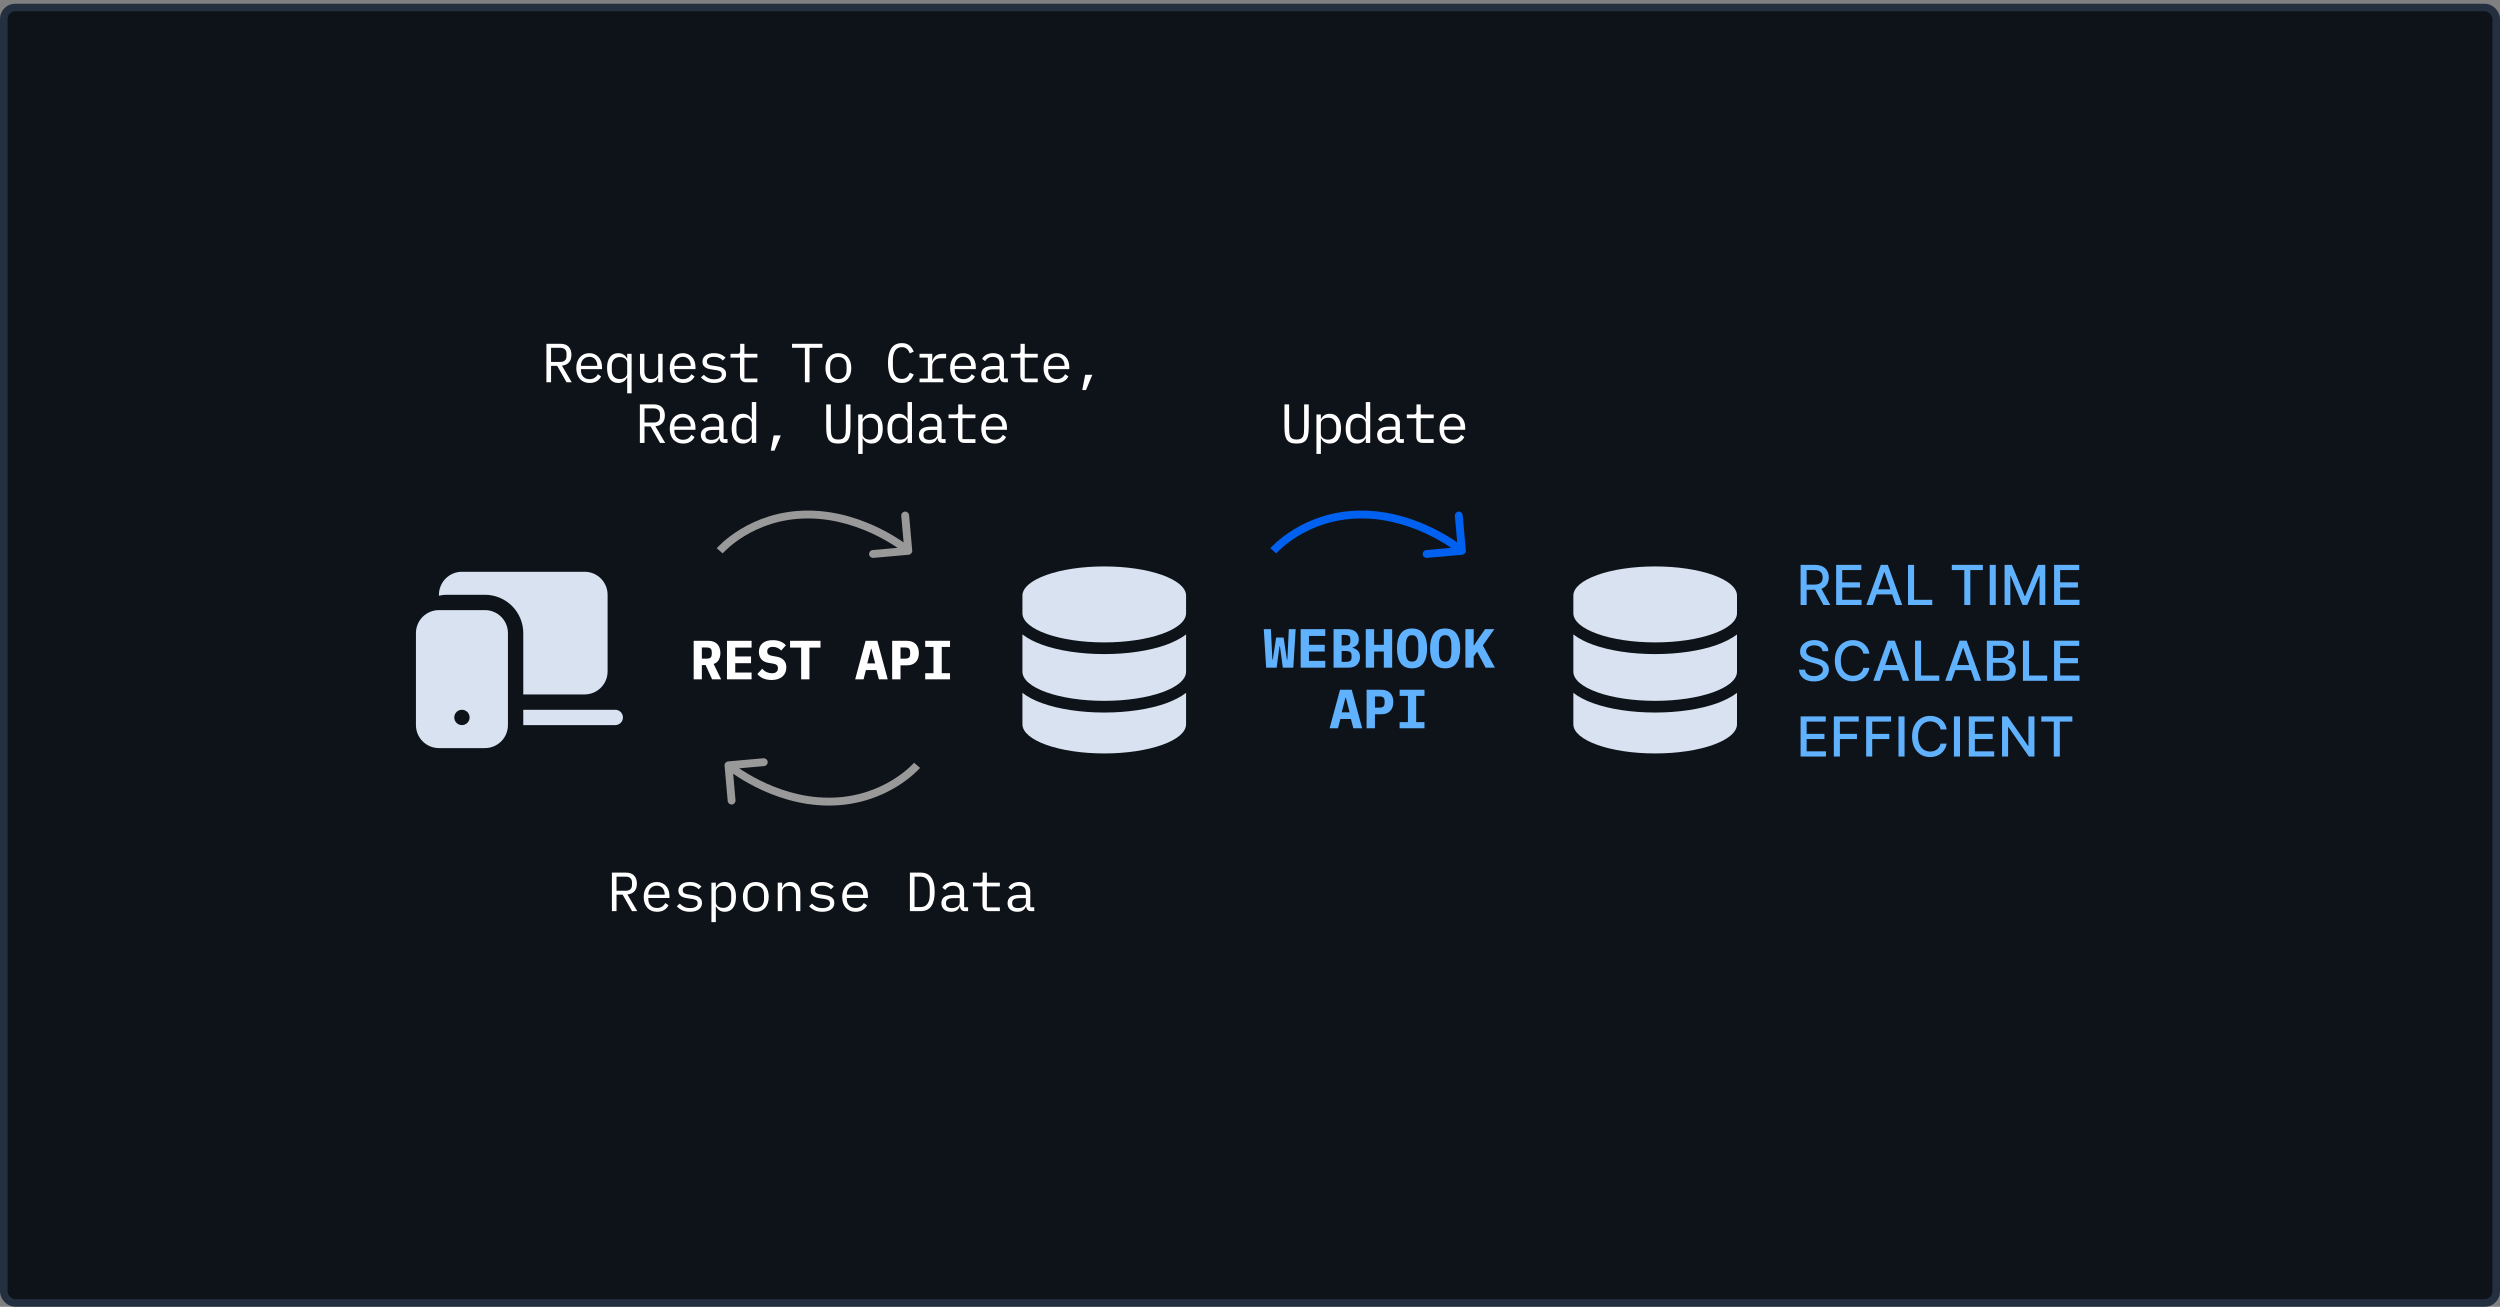 <svg width="660" height="345" viewBox="0 0 660 345" fill="none" xmlns="http://www.w3.org/2000/svg">
<rect x="0" y="0" width="660" height="345" fill="#808080" stroke="none"/>
<rect x="1" y="1.981" width="658" height="342" rx="3" fill="#0E1319"/>
<path d="M115.879 157.019C115.879 155.409 116.519 153.864 117.657 152.726C118.796 151.587 120.34 150.947 121.951 150.947H154.335C155.945 150.947 157.489 151.587 158.628 152.726C159.767 153.864 160.407 155.409 160.407 157.019V177.259C160.407 178.869 159.767 180.414 158.628 181.553C157.489 182.691 155.945 183.331 154.335 183.331H138.143V167.139C138.143 164.455 137.076 161.881 135.179 159.983C133.281 158.085 130.707 157.019 128.023 157.019H117.903C117.205 157.019 116.527 157.108 115.879 157.274V157.019ZM162.431 191.427H138.143V187.379H162.431C162.967 187.379 163.482 187.592 163.862 187.972C164.241 188.351 164.455 188.866 164.455 189.403C164.455 189.94 164.241 190.455 163.862 190.834C163.482 191.214 162.967 191.427 162.431 191.427ZM115.879 161.067C114.268 161.067 112.724 161.707 111.585 162.846C110.447 163.984 109.807 165.529 109.807 167.139V191.427C109.807 193.037 110.447 194.582 111.585 195.721C112.724 196.859 114.268 197.499 115.879 197.499H128.023C129.633 197.499 131.178 196.859 132.316 195.721C133.455 194.582 134.095 193.037 134.095 191.427V167.139C134.095 165.529 133.455 163.984 132.316 162.846C131.178 161.707 129.633 161.067 128.023 161.067H115.879ZM121.951 191.427C121.414 191.427 120.899 191.214 120.52 190.834C120.14 190.455 119.927 189.94 119.927 189.403C119.927 188.866 120.14 188.351 120.52 187.972C120.899 187.592 121.414 187.379 121.951 187.379C122.488 187.379 123.002 187.592 123.382 187.972C123.762 188.351 123.975 188.866 123.975 189.403C123.975 189.94 123.762 190.455 123.382 190.834C123.002 191.214 122.488 191.427 121.951 191.427Z" fill="#D8E2F0"/>
<path d="M313.123 157.251V161.88C313.123 166.142 303.45 169.595 291.521 169.595C279.592 169.595 269.92 166.142 269.92 161.88V157.251C269.92 152.99 279.592 149.536 291.521 149.536C303.45 149.536 313.123 152.99 313.123 157.251ZM307.838 170.241C309.757 169.527 311.686 168.611 313.123 167.483V177.31C313.123 181.572 303.45 185.024 291.521 185.024C279.592 185.024 269.92 181.572 269.92 177.31V167.483C271.359 168.611 273.2 169.527 275.209 170.241C279.53 171.784 285.301 172.681 291.521 172.681C297.741 172.681 303.508 171.784 307.838 170.241ZM275.209 185.67C279.53 187.213 285.301 188.11 291.521 188.11C297.741 188.11 303.508 187.213 307.838 185.67C309.757 184.957 311.686 184.041 313.123 182.912V191.196C313.123 195.459 303.45 198.911 291.521 198.911C279.592 198.911 269.92 195.459 269.92 191.196V182.912C271.359 184.041 273.2 184.957 275.209 185.67Z" fill="#D8E2F0"/>
<path d="M218.826 211.632L218.826 212.671L218.826 211.632ZM191.281 202.135C191.23 201.563 191.652 201.059 192.224 201.008L201.54 200.18C202.112 200.129 202.617 200.551 202.668 201.123C202.718 201.695 202.296 202.199 201.724 202.25L193.443 202.986L194.179 211.267C194.23 211.839 193.808 212.344 193.236 212.394C192.664 212.445 192.16 212.023 192.109 211.451L191.281 202.135ZM242.11 202.043C242.898 202.72 242.898 202.72 242.897 202.721C242.897 202.721 242.897 202.721 242.897 202.722C242.896 202.722 242.895 202.723 242.894 202.724C242.892 202.727 242.89 202.729 242.887 202.732C242.882 202.739 242.874 202.748 242.864 202.759C242.845 202.781 242.817 202.811 242.782 202.85C242.711 202.928 242.607 203.04 242.472 203.179C242.202 203.457 241.804 203.849 241.28 204.317C240.234 205.251 238.684 206.489 236.652 207.725C232.587 210.199 226.581 212.671 218.826 212.671L218.826 210.593C226.122 210.593 231.759 208.27 235.572 205.95C237.479 204.789 238.928 203.63 239.896 202.766C240.38 202.334 240.742 201.977 240.981 201.731C241.1 201.608 241.188 201.513 241.245 201.451C241.274 201.42 241.294 201.397 241.307 201.382C241.313 201.375 241.318 201.37 241.32 201.367C241.321 201.366 241.322 201.365 241.322 201.365C241.322 201.365 241.322 201.365 241.322 201.365C241.322 201.365 241.322 201.365 241.322 201.365C241.321 201.366 241.321 201.366 242.11 202.043ZM218.826 212.671C211.085 212.671 204.294 210.207 199.459 207.765C197.037 206.542 195.094 205.318 193.754 204.398C193.083 203.938 192.562 203.552 192.206 203.28C192.029 203.144 191.892 203.036 191.798 202.961C191.752 202.924 191.716 202.895 191.691 202.874C191.678 202.864 191.669 202.856 191.662 202.85C191.658 202.847 191.655 202.845 191.653 202.843C191.652 202.843 191.651 202.842 191.651 202.841C191.65 202.841 191.65 202.841 191.65 202.841C191.65 202.84 191.649 202.84 192.316 202.043C192.983 201.246 192.983 201.246 192.983 201.246C192.983 201.246 192.983 201.246 192.983 201.246C192.983 201.246 192.983 201.246 192.983 201.246C192.984 201.247 192.985 201.248 192.987 201.25C192.992 201.253 192.998 201.259 193.008 201.267C193.027 201.282 193.058 201.307 193.099 201.34C193.18 201.405 193.304 201.503 193.469 201.63C193.799 201.882 194.291 202.246 194.93 202.684C196.208 203.562 198.071 204.736 200.396 205.91C205.053 208.262 211.517 210.593 218.826 210.593L218.826 212.671Z" fill="#999999"/>
<path d="M213.285 135.829L213.285 134.79L213.285 135.829ZM240.83 145.326C240.881 145.898 240.459 146.402 239.887 146.453L230.571 147.281C229.999 147.332 229.495 146.91 229.444 146.338C229.393 145.766 229.815 145.262 230.387 145.211L238.668 144.475L237.932 136.194C237.881 135.622 238.304 135.117 238.875 135.066C239.447 135.016 239.952 135.438 240.002 136.01L240.83 145.326ZM190.002 145.418C189.213 144.741 189.214 144.741 189.214 144.74C189.214 144.74 189.214 144.74 189.215 144.739C189.215 144.738 189.216 144.738 189.217 144.737C189.219 144.734 189.221 144.732 189.224 144.728C189.23 144.722 189.237 144.713 189.247 144.702C189.266 144.68 189.294 144.65 189.33 144.611C189.401 144.532 189.504 144.421 189.639 144.282C189.909 144.004 190.308 143.612 190.831 143.144C191.877 142.21 193.427 140.972 195.459 139.736C199.525 137.261 205.53 134.789 213.285 134.79L213.285 136.868C205.989 136.868 200.353 139.19 196.539 141.511C194.632 142.672 193.183 143.831 192.215 144.695C191.732 145.127 191.369 145.484 191.131 145.73C191.011 145.853 190.923 145.948 190.866 146.01C190.838 146.041 190.817 146.064 190.804 146.079C190.798 146.086 190.794 146.091 190.791 146.094C190.79 146.095 190.79 146.096 190.789 146.096C190.789 146.096 190.789 146.096 190.789 146.096C190.789 146.096 190.79 146.096 190.79 146.095C190.79 146.095 190.79 146.095 190.002 145.418ZM213.285 134.79C221.026 134.79 227.818 137.254 232.653 139.696C235.074 140.919 237.017 142.143 238.358 143.063C239.028 143.523 239.549 143.908 239.905 144.181C240.083 144.317 240.219 144.424 240.313 144.499C240.36 144.537 240.396 144.566 240.421 144.587C240.433 144.597 240.443 144.605 240.45 144.611C240.453 144.613 240.456 144.616 240.458 144.618C240.459 144.618 240.46 144.619 240.461 144.62C240.461 144.62 240.461 144.62 240.461 144.62C240.462 144.621 240.462 144.621 239.795 145.418C239.128 146.215 239.128 146.215 239.129 146.215C239.129 146.215 239.129 146.215 239.129 146.215C239.129 146.215 239.129 146.215 239.128 146.215C239.127 146.214 239.126 146.213 239.124 146.211C239.12 146.208 239.113 146.202 239.103 146.194C239.084 146.178 239.054 146.154 239.013 146.121C238.931 146.056 238.807 145.957 238.642 145.831C238.312 145.579 237.82 145.215 237.181 144.777C235.903 143.899 234.04 142.725 231.716 141.551C227.059 139.199 220.595 136.868 213.285 136.868L213.285 134.79Z" fill="#999999"/>
<path d="M145.478 100.926H144.254V90.759H147.954C148.896 90.759 149.615 91.016 150.11 91.531C150.605 92.046 150.853 92.764 150.853 93.687C150.853 94.512 150.639 95.172 150.212 95.668C149.784 96.163 149.163 96.449 148.347 96.527L150.94 100.926H149.571L147.095 96.585H145.478V100.926ZM147.925 95.551C148.44 95.551 148.838 95.425 149.119 95.172C149.411 94.91 149.556 94.541 149.556 94.065V93.308C149.556 92.832 149.411 92.468 149.119 92.216C148.838 91.954 148.44 91.822 147.925 91.822H145.478V95.551H147.925ZM155.668 101.101C155.124 101.101 154.634 101.008 154.197 100.824C153.77 100.639 153.401 100.377 153.09 100.037C152.789 99.688 152.556 99.275 152.391 98.799C152.226 98.314 152.143 97.775 152.143 97.183C152.143 96.58 152.226 96.037 152.391 95.551C152.566 95.066 152.804 94.653 153.105 94.313C153.406 93.963 153.765 93.697 154.182 93.512C154.61 93.328 155.081 93.235 155.595 93.235C156.1 93.235 156.557 93.328 156.964 93.512C157.382 93.697 157.736 93.954 158.028 94.284C158.319 94.604 158.542 94.988 158.698 95.435C158.853 95.881 158.931 96.372 158.931 96.906V97.459H153.367V97.809C153.367 98.139 153.42 98.445 153.527 98.726C153.634 99.008 153.784 99.251 153.978 99.455C154.182 99.659 154.425 99.819 154.707 99.935C154.998 100.042 155.319 100.096 155.668 100.096C156.173 100.096 156.61 99.979 156.979 99.746C157.348 99.513 157.63 99.192 157.824 98.785L158.683 99.367C158.46 99.872 158.086 100.29 157.562 100.62C157.047 100.94 156.416 101.101 155.668 101.101ZM155.595 94.197C155.275 94.197 154.979 94.255 154.707 94.371C154.435 94.488 154.197 94.648 153.993 94.852C153.799 95.056 153.643 95.299 153.527 95.58C153.42 95.852 153.367 96.153 153.367 96.483V96.585H157.678V96.425C157.678 96.095 157.625 95.794 157.518 95.522C157.421 95.25 157.28 95.017 157.096 94.823C156.921 94.619 156.702 94.464 156.44 94.357C156.188 94.25 155.906 94.197 155.595 94.197ZM165.581 99.702H165.523C165.038 100.634 164.266 101.101 163.207 101.101C162.285 101.101 161.561 100.756 161.037 100.066C160.522 99.377 160.265 98.411 160.265 97.168C160.265 95.925 160.522 94.959 161.037 94.269C161.561 93.58 162.285 93.235 163.207 93.235C164.266 93.235 165.038 93.701 165.523 94.633H165.581V93.41H166.747V103.839H165.581V99.702ZM163.659 100.066C163.921 100.066 164.169 100.032 164.402 99.965C164.635 99.897 164.839 99.799 165.013 99.673C165.188 99.537 165.324 99.377 165.421 99.192C165.528 98.998 165.581 98.775 165.581 98.522V95.813C165.581 95.561 165.528 95.342 165.421 95.158C165.324 94.964 165.188 94.803 165.013 94.677C164.839 94.541 164.635 94.439 164.402 94.371C164.169 94.303 163.921 94.269 163.659 94.269C162.979 94.269 162.45 94.478 162.071 94.896C161.702 95.303 161.518 95.847 161.518 96.527V97.809C161.518 98.489 161.702 99.037 162.071 99.455C162.45 99.862 162.979 100.066 163.659 100.066ZM173.762 99.702H173.703C173.626 99.887 173.529 100.066 173.412 100.241C173.295 100.406 173.15 100.552 172.975 100.678C172.81 100.804 172.611 100.906 172.378 100.984C172.145 101.062 171.873 101.101 171.562 101.101C170.776 101.101 170.144 100.853 169.669 100.358C169.193 99.853 168.955 99.144 168.955 98.231V93.41H170.12V98.027C170.12 98.717 170.271 99.231 170.572 99.571C170.873 99.901 171.315 100.066 171.897 100.066C172.13 100.066 172.358 100.037 172.582 99.979C172.805 99.921 173.004 99.833 173.179 99.717C173.354 99.6 173.495 99.455 173.601 99.28C173.708 99.095 173.762 98.877 173.762 98.624V93.41H174.927V100.926H173.762V99.702ZM180.339 101.101C179.796 101.101 179.305 101.008 178.868 100.824C178.441 100.639 178.072 100.377 177.761 100.037C177.46 99.688 177.227 99.275 177.062 98.799C176.897 98.314 176.815 97.775 176.815 97.183C176.815 96.58 176.897 96.037 177.062 95.551C177.237 95.066 177.475 94.653 177.776 94.313C178.077 93.963 178.436 93.697 178.854 93.512C179.281 93.328 179.752 93.235 180.267 93.235C180.772 93.235 181.228 93.328 181.636 93.512C182.053 93.697 182.408 93.954 182.699 94.284C182.99 94.604 183.214 94.988 183.369 95.435C183.524 95.881 183.602 96.372 183.602 96.906V97.459H178.038V97.809C178.038 98.139 178.092 98.445 178.198 98.726C178.305 99.008 178.456 99.251 178.65 99.455C178.854 99.659 179.097 99.819 179.378 99.935C179.669 100.042 179.99 100.096 180.339 100.096C180.844 100.096 181.281 99.979 181.65 99.746C182.019 99.513 182.301 99.192 182.495 98.785L183.355 99.367C183.131 99.872 182.757 100.29 182.233 100.62C181.718 100.94 181.087 101.101 180.339 101.101ZM180.267 94.197C179.946 94.197 179.65 94.255 179.378 94.371C179.106 94.488 178.868 94.648 178.664 94.852C178.47 95.056 178.315 95.299 178.198 95.58C178.092 95.852 178.038 96.153 178.038 96.483V96.585H182.35V96.425C182.35 96.095 182.296 95.794 182.189 95.522C182.092 95.25 181.951 95.017 181.767 94.823C181.592 94.619 181.374 94.464 181.111 94.357C180.859 94.25 180.577 94.197 180.267 94.197ZM188.52 101.101C187.733 101.101 187.053 100.969 186.48 100.707C185.917 100.435 185.437 100.076 185.038 99.629L185.825 98.945C186.184 99.324 186.578 99.615 187.005 99.819C187.432 100.023 187.947 100.125 188.549 100.125C189.131 100.125 189.607 100.023 189.976 99.819C190.355 99.605 190.544 99.275 190.544 98.828C190.544 98.634 190.505 98.474 190.428 98.348C190.36 98.212 190.263 98.105 190.136 98.027C190.01 97.95 189.869 97.891 189.714 97.853C189.559 97.804 189.394 97.765 189.219 97.736L188.039 97.561C187.777 97.522 187.49 97.469 187.18 97.401C186.879 97.333 186.602 97.226 186.349 97.081C186.097 96.925 185.883 96.721 185.708 96.469C185.543 96.216 185.461 95.886 185.461 95.478C185.461 95.1 185.534 94.774 185.679 94.502C185.835 94.221 186.048 93.988 186.32 93.803C186.592 93.609 186.913 93.468 187.282 93.381C187.651 93.284 188.053 93.235 188.49 93.235C189.17 93.235 189.758 93.342 190.253 93.556C190.758 93.769 191.19 94.065 191.549 94.444L190.792 95.158C190.704 95.051 190.593 94.944 190.457 94.837C190.331 94.721 190.17 94.619 189.976 94.531C189.792 94.434 189.573 94.357 189.321 94.299C189.068 94.24 188.777 94.211 188.447 94.211C187.854 94.211 187.398 94.313 187.078 94.517C186.767 94.721 186.612 95.017 186.612 95.406C186.612 95.6 186.645 95.765 186.713 95.901C186.791 96.027 186.893 96.129 187.019 96.207C187.146 96.284 187.286 96.347 187.442 96.396C187.607 96.435 187.772 96.469 187.937 96.498L189.117 96.673C189.389 96.712 189.675 96.765 189.976 96.833C190.277 96.901 190.554 97.013 190.806 97.168C191.059 97.314 191.268 97.513 191.433 97.765C191.607 98.017 191.695 98.348 191.695 98.755C191.695 99.503 191.404 100.081 190.821 100.489C190.248 100.897 189.481 101.101 188.52 101.101ZM197.02 100.926C196.447 100.926 196.025 100.766 195.753 100.445C195.491 100.125 195.36 99.712 195.36 99.207V94.4H192.854V93.41H194.719C194.971 93.41 195.146 93.361 195.243 93.264C195.35 93.157 195.403 92.978 195.403 92.725V90.759H196.525V93.41H199.948V94.4H196.525V99.935H199.948V100.926H197.02ZM213.715 91.822V100.926H212.492V91.822H209.098V90.759H217.109V91.822H213.715ZM221.327 101.101C220.803 101.101 220.327 101.008 219.9 100.824C219.482 100.639 219.123 100.377 218.822 100.037C218.531 99.688 218.307 99.275 218.152 98.799C217.997 98.314 217.919 97.77 217.919 97.168C217.919 96.576 217.997 96.037 218.152 95.551C218.307 95.066 218.531 94.653 218.822 94.313C219.123 93.963 219.482 93.697 219.9 93.512C220.327 93.328 220.803 93.235 221.327 93.235C221.852 93.235 222.323 93.328 222.74 93.512C223.167 93.697 223.527 93.963 223.818 94.313C224.119 94.653 224.347 95.066 224.503 95.551C224.658 96.037 224.736 96.576 224.736 97.168C224.736 97.77 224.658 98.314 224.503 98.799C224.347 99.275 224.119 99.688 223.818 100.037C223.527 100.377 223.167 100.639 222.74 100.824C222.323 101.008 221.852 101.101 221.327 101.101ZM221.327 100.096C221.978 100.096 222.502 99.901 222.9 99.513C223.299 99.124 223.498 98.522 223.498 97.707V96.629C223.498 95.813 223.299 95.211 222.9 94.823C222.502 94.434 221.978 94.24 221.327 94.24C220.677 94.24 220.152 94.434 219.754 94.823C219.356 95.211 219.157 95.813 219.157 96.629V97.707C219.157 98.522 219.356 99.124 219.754 99.513C220.152 99.901 220.677 100.096 221.327 100.096ZM238.11 101.101C236.867 101.101 235.94 100.649 235.328 99.746C234.726 98.843 234.425 97.542 234.425 95.842C234.425 94.143 234.726 92.842 235.328 91.939C235.94 91.036 236.867 90.584 238.11 90.584C238.576 90.584 238.979 90.647 239.319 90.774C239.659 90.9 239.95 91.07 240.193 91.283C240.436 91.497 240.64 91.74 240.805 92.012C240.97 92.274 241.115 92.541 241.242 92.813L240.193 93.293C240.105 93.07 240.003 92.861 239.887 92.667C239.77 92.463 239.63 92.288 239.465 92.143C239.309 91.987 239.12 91.866 238.897 91.779C238.683 91.691 238.421 91.648 238.11 91.648C237.304 91.648 236.702 91.954 236.304 92.565C235.915 93.177 235.721 93.993 235.721 95.012V96.673C235.721 97.692 235.915 98.508 236.304 99.12C236.702 99.731 237.304 100.037 238.11 100.037C238.421 100.037 238.683 99.994 238.897 99.906C239.12 99.819 239.309 99.702 239.465 99.557C239.63 99.401 239.77 99.227 239.887 99.032C240.003 98.828 240.105 98.615 240.193 98.391L241.242 98.872C241.115 99.154 240.97 99.425 240.805 99.688C240.64 99.95 240.436 100.188 240.193 100.401C239.95 100.615 239.659 100.785 239.319 100.911C238.979 101.037 238.576 101.101 238.11 101.101ZM242.751 99.935H244.95V94.4H242.751V93.41H246.115V95.303H246.188C246.343 94.711 246.635 94.25 247.062 93.92C247.499 93.58 248.053 93.41 248.723 93.41H249.771V94.575H248.358C247.688 94.575 247.145 94.769 246.727 95.158C246.319 95.546 246.115 96.056 246.115 96.687V99.935H249.028V100.926H242.751V99.935ZM254.354 101.101C253.81 101.101 253.32 101.008 252.883 100.824C252.455 100.639 252.086 100.377 251.776 100.037C251.475 99.688 251.242 99.275 251.076 98.799C250.911 98.314 250.829 97.775 250.829 97.183C250.829 96.58 250.911 96.037 251.076 95.551C251.251 95.066 251.489 94.653 251.79 94.313C252.091 93.963 252.45 93.697 252.868 93.512C253.295 93.328 253.766 93.235 254.281 93.235C254.786 93.235 255.242 93.328 255.65 93.512C256.068 93.697 256.422 93.954 256.713 94.284C257.005 94.604 257.228 94.988 257.383 95.435C257.539 95.881 257.616 96.372 257.616 96.906V97.459H252.052V97.809C252.052 98.139 252.106 98.445 252.213 98.726C252.319 99.008 252.47 99.251 252.664 99.455C252.868 99.659 253.111 99.819 253.392 99.935C253.684 100.042 254.004 100.096 254.354 100.096C254.859 100.096 255.296 99.979 255.665 99.746C256.034 99.513 256.315 99.192 256.509 98.785L257.369 99.367C257.145 99.872 256.772 100.29 256.247 100.62C255.733 100.94 255.101 101.101 254.354 101.101ZM254.281 94.197C253.96 94.197 253.664 94.255 253.392 94.371C253.12 94.488 252.883 94.648 252.679 94.852C252.484 95.056 252.329 95.299 252.213 95.58C252.106 95.852 252.052 96.153 252.052 96.483V96.585H256.364V96.425C256.364 96.095 256.31 95.794 256.203 95.522C256.106 95.25 255.966 95.017 255.781 94.823C255.606 94.619 255.388 94.464 255.126 94.357C254.873 94.25 254.592 94.197 254.281 94.197ZM265.287 100.926C264.83 100.926 264.505 100.809 264.311 100.576C264.117 100.343 263.995 100.052 263.947 99.702H263.874C263.709 100.139 263.442 100.484 263.073 100.736C262.713 100.979 262.228 101.101 261.616 101.101C260.83 101.101 260.203 100.897 259.737 100.489C259.271 100.081 259.038 99.523 259.038 98.814C259.038 98.115 259.291 97.576 259.795 97.197C260.31 96.818 261.135 96.629 262.272 96.629H263.874V95.886C263.874 95.333 263.718 94.92 263.408 94.648C263.097 94.367 262.655 94.226 262.082 94.226C261.577 94.226 261.165 94.328 260.844 94.531C260.524 94.726 260.266 94.993 260.072 95.333L259.286 94.75C259.383 94.556 259.514 94.367 259.679 94.182C259.844 93.998 260.048 93.837 260.291 93.701C260.533 93.556 260.81 93.444 261.121 93.366C261.432 93.279 261.776 93.235 262.155 93.235C263.039 93.235 263.738 93.459 264.253 93.905C264.777 94.352 265.039 94.973 265.039 95.77V99.906H266.088V100.926H265.287ZM261.82 100.125C262.121 100.125 262.393 100.091 262.636 100.023C262.888 99.945 263.107 99.848 263.291 99.731C263.476 99.605 263.616 99.46 263.714 99.294C263.82 99.12 263.874 98.935 263.874 98.741V97.503H262.272C261.572 97.503 261.063 97.6 260.742 97.794C260.422 97.988 260.262 98.27 260.262 98.639V98.945C260.262 99.333 260.398 99.629 260.669 99.833C260.951 100.028 261.335 100.125 261.82 100.125ZM271.034 100.926C270.461 100.926 270.039 100.766 269.767 100.445C269.505 100.125 269.374 99.712 269.374 99.207V94.4H266.869V93.41H268.733C268.985 93.41 269.16 93.361 269.257 93.264C269.364 93.157 269.418 92.978 269.418 92.725V90.759H270.539V93.41H273.962V94.4H270.539V99.935H273.962V100.926H271.034ZM279.025 101.101C278.481 101.101 277.991 101.008 277.554 100.824C277.127 100.639 276.758 100.377 276.447 100.037C276.146 99.688 275.913 99.275 275.748 98.799C275.583 98.314 275.5 97.775 275.5 97.183C275.5 96.58 275.583 96.037 275.748 95.551C275.923 95.066 276.161 94.653 276.462 94.313C276.763 93.963 277.122 93.697 277.539 93.512C277.967 93.328 278.438 93.235 278.952 93.235C279.457 93.235 279.914 93.328 280.321 93.512C280.739 93.697 281.093 93.954 281.385 94.284C281.676 94.604 281.899 94.988 282.055 95.435C282.21 95.881 282.288 96.372 282.288 96.906V97.459H276.724V97.809C276.724 98.139 276.777 98.445 276.884 98.726C276.991 99.008 277.141 99.251 277.335 99.455C277.539 99.659 277.782 99.819 278.064 99.935C278.355 100.042 278.675 100.096 279.025 100.096C279.53 100.096 279.967 99.979 280.336 99.746C280.705 99.513 280.987 99.192 281.181 98.785L282.04 99.367C281.817 99.872 281.443 100.29 280.919 100.62C280.404 100.94 279.773 101.101 279.025 101.101ZM278.952 94.197C278.632 94.197 278.336 94.255 278.064 94.371C277.792 94.488 277.554 94.648 277.35 94.852C277.156 95.056 277 95.299 276.884 95.58C276.777 95.852 276.724 96.153 276.724 96.483V96.585H281.035V96.425C281.035 96.095 280.982 95.794 280.875 95.522C280.778 95.25 280.637 95.017 280.452 94.823C280.278 94.619 280.059 94.464 279.797 94.357C279.545 94.25 279.263 94.197 278.952 94.197ZM286.491 98.945H288.37L286.695 102.98H285.719L286.491 98.945ZM170.149 116.926H168.926V106.759H172.625C173.567 106.759 174.286 107.016 174.781 107.531C175.276 108.046 175.524 108.764 175.524 109.687C175.524 110.512 175.31 111.172 174.883 111.668C174.456 112.163 173.834 112.449 173.019 112.527L175.611 116.926H174.242L171.766 112.585H170.149V116.926ZM172.596 111.551C173.111 111.551 173.509 111.425 173.791 111.172C174.082 110.91 174.228 110.541 174.228 110.065V109.308C174.228 108.832 174.082 108.468 173.791 108.216C173.509 107.953 173.111 107.822 172.596 107.822H170.149V111.551H172.596ZM180.339 117.101C179.796 117.101 179.305 117.008 178.868 116.824C178.441 116.639 178.072 116.377 177.761 116.037C177.46 115.688 177.227 115.275 177.062 114.799C176.897 114.314 176.815 113.775 176.815 113.182C176.815 112.58 176.897 112.037 177.062 111.551C177.237 111.066 177.475 110.653 177.776 110.313C178.077 109.963 178.436 109.696 178.854 109.512C179.281 109.327 179.752 109.235 180.267 109.235C180.772 109.235 181.228 109.327 181.636 109.512C182.053 109.696 182.408 109.954 182.699 110.284C182.99 110.604 183.214 110.988 183.369 111.435C183.524 111.881 183.602 112.372 183.602 112.906V113.459H178.038V113.809C178.038 114.139 178.092 114.445 178.198 114.726C178.305 115.008 178.456 115.251 178.65 115.455C178.854 115.659 179.097 115.819 179.378 115.935C179.669 116.042 179.99 116.096 180.339 116.096C180.844 116.096 181.281 115.979 181.65 115.746C182.019 115.513 182.301 115.192 182.495 114.785L183.355 115.367C183.131 115.872 182.757 116.29 182.233 116.62C181.718 116.94 181.087 117.101 180.339 117.101ZM180.267 110.197C179.946 110.197 179.65 110.255 179.378 110.371C179.106 110.488 178.868 110.648 178.664 110.852C178.47 111.056 178.315 111.299 178.198 111.58C178.092 111.852 178.038 112.153 178.038 112.483V112.585H182.35V112.425C182.35 112.095 182.296 111.794 182.189 111.522C182.092 111.25 181.951 111.017 181.767 110.823C181.592 110.619 181.374 110.464 181.111 110.357C180.859 110.25 180.577 110.197 180.267 110.197ZM191.272 116.926C190.816 116.926 190.491 116.809 190.297 116.576C190.102 116.343 189.981 116.052 189.932 115.702H189.86C189.695 116.139 189.428 116.484 189.059 116.736C188.699 116.979 188.214 117.101 187.602 117.101C186.815 117.101 186.189 116.897 185.723 116.489C185.257 116.081 185.024 115.523 185.024 114.814C185.024 114.115 185.276 113.576 185.781 113.197C186.296 112.818 187.121 112.629 188.257 112.629H189.86V111.886C189.86 111.333 189.704 110.92 189.394 110.648C189.083 110.366 188.641 110.226 188.068 110.226C187.563 110.226 187.15 110.328 186.83 110.532C186.51 110.726 186.252 110.993 186.058 111.333L185.271 110.75C185.369 110.556 185.5 110.366 185.665 110.182C185.83 109.997 186.034 109.837 186.277 109.701C186.519 109.556 186.796 109.444 187.107 109.366C187.417 109.279 187.762 109.235 188.141 109.235C189.025 109.235 189.724 109.459 190.238 109.905C190.763 110.352 191.025 110.973 191.025 111.77V115.906H192.074V116.926H191.272ZM187.806 116.125C188.107 116.125 188.379 116.091 188.622 116.023C188.874 115.945 189.092 115.848 189.277 115.731C189.461 115.605 189.602 115.46 189.699 115.294C189.806 115.12 189.86 114.935 189.86 114.741V113.503H188.257C187.558 113.503 187.048 113.6 186.728 113.794C186.408 113.988 186.247 114.27 186.247 114.639V114.945C186.247 115.333 186.383 115.629 186.655 115.833C186.937 116.028 187.32 116.125 187.806 116.125ZM198.477 115.702H198.418C197.933 116.634 197.161 117.101 196.103 117.101C195.18 117.101 194.457 116.756 193.932 116.066C193.418 115.377 193.16 114.411 193.16 113.168C193.16 111.925 193.418 110.959 193.932 110.269C194.457 109.58 195.18 109.235 196.103 109.235C197.161 109.235 197.933 109.701 198.418 110.633H198.477V106.147H199.642V116.926H198.477V115.702ZM196.554 116.066C196.816 116.066 197.064 116.032 197.297 115.964C197.53 115.896 197.734 115.799 197.909 115.673C198.083 115.537 198.219 115.377 198.316 115.192C198.423 114.998 198.477 114.775 198.477 114.522V111.813C198.477 111.561 198.423 111.342 198.316 111.158C198.219 110.964 198.083 110.803 197.909 110.677C197.734 110.541 197.53 110.439 197.297 110.371C197.064 110.303 196.816 110.269 196.554 110.269C195.874 110.269 195.345 110.478 194.966 110.896C194.597 111.304 194.413 111.847 194.413 112.527V113.809C194.413 114.488 194.597 115.037 194.966 115.455C195.345 115.863 195.874 116.066 196.554 116.066ZM204.253 114.945H206.132L204.457 118.98H203.482L204.253 114.945ZM219.346 106.759V112.862C219.346 113.357 219.361 113.799 219.39 114.187C219.419 114.576 219.497 114.911 219.623 115.192C219.749 115.464 219.944 115.673 220.206 115.819C220.478 115.964 220.852 116.037 221.327 116.037C221.803 116.037 222.172 115.964 222.434 115.819C222.706 115.673 222.905 115.464 223.032 115.192C223.158 114.911 223.235 114.576 223.265 114.187C223.294 113.799 223.308 113.357 223.308 112.862V106.759H224.532V112.571C224.532 113.328 224.493 113.988 224.415 114.552C224.347 115.115 224.197 115.586 223.964 115.964C223.74 116.343 223.415 116.63 222.988 116.824C222.57 117.008 222.017 117.101 221.327 117.101C220.638 117.101 220.08 117.008 219.652 116.824C219.235 116.63 218.91 116.343 218.676 115.964C218.453 115.586 218.303 115.115 218.225 114.552C218.157 113.988 218.123 113.328 218.123 112.571V106.759H219.346ZM226.565 109.41H227.731V110.633H227.789C228.274 109.701 229.046 109.235 230.105 109.235C231.027 109.235 231.746 109.58 232.26 110.269C232.785 110.959 233.047 111.925 233.047 113.168C233.047 114.411 232.785 115.377 232.26 116.066C231.746 116.756 231.027 117.101 230.105 117.101C229.046 117.101 228.274 116.634 227.789 115.702H227.731V119.839H226.565V109.41ZM229.653 116.066C230.333 116.066 230.857 115.863 231.226 115.455C231.605 115.037 231.794 114.488 231.794 113.809V112.527C231.794 111.847 231.605 111.304 231.226 110.896C230.857 110.478 230.333 110.269 229.653 110.269C229.391 110.269 229.143 110.303 228.91 110.371C228.677 110.439 228.473 110.541 228.299 110.677C228.124 110.803 227.983 110.964 227.876 111.158C227.779 111.342 227.731 111.561 227.731 111.813V114.522C227.731 114.775 227.779 114.998 227.876 115.192C227.983 115.377 228.124 115.537 228.299 115.673C228.473 115.799 228.677 115.896 228.91 115.964C229.143 116.032 229.391 116.066 229.653 116.066ZM239.596 115.702H239.537C239.052 116.634 238.28 117.101 237.222 117.101C236.299 117.101 235.576 116.756 235.051 116.066C234.537 115.377 234.279 114.411 234.279 113.168C234.279 111.925 234.537 110.959 235.051 110.269C235.576 109.58 236.299 109.235 237.222 109.235C238.28 109.235 239.052 109.701 239.537 110.633H239.596V106.147H240.761V116.926H239.596V115.702ZM237.673 116.066C237.935 116.066 238.183 116.032 238.416 115.964C238.649 115.896 238.853 115.799 239.028 115.673C239.202 115.537 239.338 115.377 239.435 115.192C239.542 114.998 239.596 114.775 239.596 114.522V111.813C239.596 111.561 239.542 111.342 239.435 111.158C239.338 110.964 239.202 110.803 239.028 110.677C238.853 110.541 238.649 110.439 238.416 110.371C238.183 110.303 237.935 110.269 237.673 110.269C236.993 110.269 236.464 110.478 236.085 110.896C235.716 111.304 235.532 111.847 235.532 112.527V113.809C235.532 114.488 235.716 115.037 236.085 115.455C236.464 115.863 236.993 116.066 237.673 116.066ZM248.839 116.926C248.383 116.926 248.057 116.809 247.863 116.576C247.669 116.343 247.548 116.052 247.499 115.702H247.426C247.261 116.139 246.994 116.484 246.625 116.736C246.266 116.979 245.78 117.101 245.169 117.101C244.382 117.101 243.756 116.897 243.29 116.489C242.824 116.081 242.59 115.523 242.59 114.814C242.59 114.115 242.843 113.576 243.348 113.197C243.863 112.818 244.688 112.629 245.824 112.629H247.426V111.886C247.426 111.333 247.271 110.92 246.96 110.648C246.649 110.366 246.208 110.226 245.635 110.226C245.13 110.226 244.717 110.328 244.397 110.532C244.076 110.726 243.819 110.993 243.625 111.333L242.838 110.75C242.935 110.556 243.066 110.366 243.231 110.182C243.396 109.997 243.6 109.837 243.843 109.701C244.086 109.556 244.363 109.444 244.673 109.366C244.984 109.279 245.329 109.235 245.707 109.235C246.591 109.235 247.29 109.459 247.805 109.905C248.329 110.352 248.591 110.973 248.591 111.77V115.906H249.64V116.926H248.839ZM245.372 116.125C245.673 116.125 245.945 116.091 246.188 116.023C246.441 115.945 246.659 115.848 246.844 115.731C247.028 115.605 247.169 115.46 247.266 115.294C247.373 115.12 247.426 114.935 247.426 114.741V113.503H245.824C245.125 113.503 244.615 113.6 244.295 113.794C243.974 113.988 243.814 114.27 243.814 114.639V114.945C243.814 115.333 243.95 115.629 244.222 115.833C244.503 116.028 244.887 116.125 245.372 116.125ZM254.587 116.926C254.014 116.926 253.591 116.766 253.32 116.445C253.057 116.125 252.926 115.712 252.926 115.207V110.4H250.421V109.41H252.285C252.538 109.41 252.713 109.361 252.81 109.264C252.917 109.158 252.97 108.978 252.97 108.725V106.759H254.092V109.41H257.514V110.4H254.092V115.935H257.514V116.926H254.587ZM262.577 117.101C262.034 117.101 261.543 117.008 261.106 116.824C260.679 116.639 260.31 116.377 259.999 116.037C259.698 115.688 259.465 115.275 259.3 114.799C259.135 114.314 259.053 113.775 259.053 113.182C259.053 112.58 259.135 112.037 259.3 111.551C259.475 111.066 259.713 110.653 260.014 110.313C260.315 109.963 260.674 109.696 261.092 109.512C261.519 109.327 261.99 109.235 262.505 109.235C263.01 109.235 263.466 109.327 263.874 109.512C264.291 109.696 264.646 109.954 264.937 110.284C265.228 110.604 265.452 110.988 265.607 111.435C265.762 111.881 265.84 112.372 265.84 112.906V113.459H260.276V113.809C260.276 114.139 260.33 114.445 260.436 114.726C260.543 115.008 260.694 115.251 260.888 115.455C261.092 115.659 261.335 115.819 261.616 115.935C261.907 116.042 262.228 116.096 262.577 116.096C263.082 116.096 263.519 115.979 263.888 115.746C264.257 115.513 264.539 115.192 264.733 114.785L265.593 115.367C265.369 115.872 264.995 116.29 264.471 116.62C263.956 116.94 263.325 117.101 262.577 117.101ZM262.505 110.197C262.184 110.197 261.888 110.255 261.616 110.371C261.344 110.488 261.106 110.648 260.902 110.852C260.708 111.056 260.553 111.299 260.436 111.58C260.33 111.852 260.276 112.153 260.276 112.483V112.585H264.588V112.425C264.588 112.095 264.534 111.794 264.427 111.522C264.33 111.25 264.189 111.017 264.005 110.823C263.83 110.619 263.612 110.464 263.349 110.357C263.097 110.25 262.815 110.197 262.505 110.197Z" fill="white"/>
<path d="M162.764 240.536H161.541V230.369H165.24C166.182 230.369 166.901 230.627 167.396 231.141C167.891 231.656 168.139 232.375 168.139 233.297C168.139 234.122 167.925 234.783 167.498 235.278C167.071 235.773 166.449 236.06 165.634 236.137L168.226 240.536H166.857L164.381 236.196H162.764V240.536ZM165.211 235.161C165.726 235.161 166.124 235.035 166.406 234.783C166.697 234.521 166.843 234.152 166.843 233.676V232.918C166.843 232.443 166.697 232.078 166.406 231.826C166.124 231.564 165.726 231.433 165.211 231.433H162.764V235.161H165.211ZM173.464 240.711C172.92 240.711 172.43 240.619 171.993 240.434C171.566 240.25 171.197 239.988 170.886 239.648C170.585 239.298 170.352 238.885 170.187 238.41C170.022 237.924 169.939 237.385 169.939 236.793C169.939 236.191 170.022 235.647 170.187 235.161C170.362 234.676 170.6 234.263 170.901 233.923C171.202 233.574 171.561 233.307 171.979 233.122C172.406 232.938 172.877 232.846 173.391 232.846C173.896 232.846 174.353 232.938 174.761 233.122C175.178 233.307 175.533 233.564 175.824 233.894C176.115 234.215 176.339 234.598 176.494 235.045C176.649 235.492 176.727 235.982 176.727 236.516V237.07H171.163V237.419C171.163 237.749 171.216 238.055 171.323 238.337C171.43 238.618 171.58 238.861 171.775 239.065C171.979 239.269 172.221 239.429 172.503 239.546C172.794 239.652 173.115 239.706 173.464 239.706C173.969 239.706 174.406 239.589 174.775 239.356C175.144 239.123 175.426 238.803 175.62 238.395L176.479 238.978C176.256 239.483 175.882 239.9 175.358 240.23C174.843 240.551 174.212 240.711 173.464 240.711ZM173.391 233.807C173.071 233.807 172.775 233.865 172.503 233.982C172.231 234.098 171.993 234.258 171.789 234.462C171.595 234.666 171.44 234.909 171.323 235.191C171.216 235.462 171.163 235.764 171.163 236.094V236.196H175.474V236.035C175.474 235.705 175.421 235.404 175.314 235.132C175.217 234.86 175.076 234.627 174.892 234.433C174.717 234.229 174.498 234.074 174.236 233.967C173.984 233.86 173.702 233.807 173.391 233.807ZM182.154 240.711C181.368 240.711 180.688 240.58 180.115 240.318C179.552 240.046 179.071 239.686 178.673 239.24L179.46 238.555C179.819 238.934 180.212 239.225 180.639 239.429C181.067 239.633 181.581 239.735 182.183 239.735C182.766 239.735 183.242 239.633 183.611 239.429C183.989 239.216 184.179 238.885 184.179 238.439C184.179 238.244 184.14 238.084 184.062 237.958C183.994 237.822 183.897 237.715 183.771 237.638C183.645 237.56 183.504 237.502 183.349 237.463C183.193 237.414 183.028 237.375 182.853 237.346L181.674 237.172C181.411 237.133 181.125 237.079 180.814 237.011C180.513 236.943 180.236 236.837 179.984 236.691C179.731 236.535 179.518 236.332 179.343 236.079C179.178 235.827 179.095 235.496 179.095 235.089C179.095 234.71 179.168 234.385 179.314 234.113C179.469 233.831 179.683 233.598 179.955 233.414C180.227 233.219 180.547 233.079 180.916 232.991C181.285 232.894 181.688 232.846 182.125 232.846C182.805 232.846 183.392 232.952 183.887 233.166C184.392 233.38 184.825 233.676 185.184 234.055L184.426 234.768C184.339 234.661 184.227 234.555 184.091 234.448C183.965 234.331 183.805 234.229 183.611 234.142C183.426 234.045 183.208 233.967 182.955 233.909C182.703 233.851 182.411 233.821 182.081 233.821C181.489 233.821 181.033 233.923 180.712 234.127C180.401 234.331 180.246 234.627 180.246 235.016C180.246 235.21 180.28 235.375 180.348 235.511C180.426 235.637 180.528 235.739 180.654 235.817C180.78 235.895 180.921 235.958 181.076 236.006C181.241 236.045 181.406 236.079 181.572 236.108L182.751 236.283C183.023 236.322 183.31 236.375 183.611 236.443C183.912 236.511 184.188 236.623 184.441 236.778C184.693 236.924 184.902 237.123 185.067 237.375C185.242 237.628 185.329 237.958 185.329 238.366C185.329 239.114 185.038 239.691 184.456 240.099C183.883 240.507 183.115 240.711 182.154 240.711ZM187.814 233.02H188.98V234.244H189.038C189.523 233.312 190.295 232.846 191.354 232.846C192.276 232.846 192.995 233.19 193.51 233.88C194.034 234.569 194.296 235.535 194.296 236.778C194.296 238.021 194.034 238.987 193.51 239.677C192.995 240.366 192.276 240.711 191.354 240.711C190.295 240.711 189.523 240.245 189.038 239.313H188.98V243.449H187.814V233.02ZM190.902 239.677C191.582 239.677 192.106 239.473 192.475 239.065C192.854 238.647 193.043 238.099 193.043 237.419V236.137C193.043 235.458 192.854 234.914 192.475 234.506C192.106 234.088 191.582 233.88 190.902 233.88C190.64 233.88 190.393 233.914 190.159 233.982C189.926 234.05 189.723 234.152 189.548 234.288C189.373 234.414 189.232 234.574 189.125 234.768C189.028 234.953 188.98 235.171 188.98 235.424V238.133C188.98 238.385 189.028 238.609 189.125 238.803C189.232 238.987 189.373 239.148 189.548 239.284C189.723 239.41 189.926 239.507 190.159 239.575C190.393 239.643 190.64 239.677 190.902 239.677ZM199.534 240.711C199.01 240.711 198.534 240.619 198.107 240.434C197.689 240.25 197.33 239.988 197.029 239.648C196.737 239.298 196.514 238.885 196.359 238.41C196.203 237.924 196.126 237.38 196.126 236.778C196.126 236.186 196.203 235.647 196.359 235.161C196.514 234.676 196.737 234.263 197.029 233.923C197.33 233.574 197.689 233.307 198.107 233.122C198.534 232.938 199.01 232.846 199.534 232.846C200.058 232.846 200.529 232.938 200.947 233.122C201.374 233.307 201.733 233.574 202.025 233.923C202.326 234.263 202.554 234.676 202.709 235.161C202.865 235.647 202.942 236.186 202.942 236.778C202.942 237.38 202.865 237.924 202.709 238.41C202.554 238.885 202.326 239.298 202.025 239.648C201.733 239.988 201.374 240.25 200.947 240.434C200.529 240.619 200.058 240.711 199.534 240.711ZM199.534 239.706C200.185 239.706 200.709 239.512 201.107 239.123C201.505 238.735 201.704 238.133 201.704 237.317V236.239C201.704 235.424 201.505 234.822 201.107 234.433C200.709 234.045 200.185 233.851 199.534 233.851C198.883 233.851 198.359 234.045 197.961 234.433C197.563 234.822 197.364 235.424 197.364 236.239V237.317C197.364 238.133 197.563 238.735 197.961 239.123C198.359 239.512 198.883 239.706 199.534 239.706ZM205.325 240.536V233.02H206.491V234.244H206.549C206.627 234.059 206.724 233.885 206.84 233.719C206.957 233.545 207.097 233.394 207.263 233.268C207.437 233.142 207.641 233.04 207.874 232.962C208.107 232.884 208.379 232.846 208.69 232.846C209.476 232.846 210.108 233.098 210.583 233.603C211.059 234.098 211.297 234.802 211.297 235.715V240.536H210.132V235.919C210.132 235.229 209.981 234.72 209.68 234.39C209.379 234.05 208.938 233.88 208.355 233.88C208.122 233.88 207.894 233.909 207.67 233.967C207.447 234.025 207.248 234.113 207.073 234.229C206.898 234.346 206.758 234.496 206.651 234.681C206.544 234.865 206.491 235.079 206.491 235.322V240.536H205.325ZM217.089 240.711C216.302 240.711 215.622 240.58 215.049 240.318C214.486 240.046 214.006 239.686 213.607 239.24L214.394 238.555C214.753 238.934 215.146 239.225 215.574 239.429C216.001 239.633 216.516 239.735 217.118 239.735C217.7 239.735 218.176 239.633 218.545 239.429C218.924 239.216 219.113 238.885 219.113 238.439C219.113 238.244 219.074 238.084 218.997 237.958C218.929 237.822 218.832 237.715 218.705 237.638C218.579 237.56 218.438 237.502 218.283 237.463C218.128 237.414 217.962 237.375 217.788 237.346L216.608 237.172C216.346 237.133 216.059 237.079 215.749 237.011C215.447 236.943 215.171 236.837 214.918 236.691C214.666 236.535 214.452 236.332 214.277 236.079C214.112 235.827 214.03 235.496 214.03 235.089C214.03 234.71 214.103 234.385 214.248 234.113C214.404 233.831 214.617 233.598 214.889 233.414C215.161 233.219 215.481 233.079 215.85 232.991C216.219 232.894 216.622 232.846 217.059 232.846C217.739 232.846 218.327 232.952 218.822 233.166C219.327 233.38 219.759 233.676 220.118 234.055L219.361 234.768C219.273 234.661 219.162 234.555 219.026 234.448C218.9 234.331 218.739 234.229 218.545 234.142C218.361 234.045 218.142 233.967 217.89 233.909C217.637 233.851 217.346 233.821 217.016 233.821C216.423 233.821 215.967 233.923 215.647 234.127C215.336 234.331 215.18 234.627 215.18 235.016C215.18 235.21 215.214 235.375 215.282 235.511C215.36 235.637 215.462 235.739 215.588 235.817C215.715 235.895 215.855 235.958 216.011 236.006C216.176 236.045 216.341 236.079 216.506 236.108L217.686 236.283C217.958 236.322 218.244 236.375 218.545 236.443C218.846 236.511 219.123 236.623 219.375 236.778C219.628 236.924 219.837 237.123 220.002 237.375C220.176 237.628 220.264 237.958 220.264 238.366C220.264 239.114 219.972 239.691 219.39 240.099C218.817 240.507 218.05 240.711 217.089 240.711ZM225.866 240.711C225.322 240.711 224.832 240.619 224.395 240.434C223.967 240.25 223.598 239.988 223.288 239.648C222.987 239.298 222.754 238.885 222.589 238.41C222.424 237.924 222.341 237.385 222.341 236.793C222.341 236.191 222.424 235.647 222.589 235.161C222.763 234.676 223.001 234.263 223.302 233.923C223.603 233.574 223.963 233.307 224.38 233.122C224.807 232.938 225.278 232.846 225.793 232.846C226.298 232.846 226.754 232.938 227.162 233.122C227.58 233.307 227.934 233.564 228.225 233.894C228.517 234.215 228.74 234.598 228.895 235.045C229.051 235.492 229.128 235.982 229.128 236.516V237.07H223.564V237.419C223.564 237.749 223.618 238.055 223.725 238.337C223.832 238.618 223.982 238.861 224.176 239.065C224.38 239.269 224.623 239.429 224.904 239.546C225.196 239.652 225.516 239.706 225.866 239.706C226.371 239.706 226.808 239.589 227.177 239.356C227.546 239.123 227.827 238.803 228.022 238.395L228.881 238.978C228.658 239.483 228.284 239.9 227.759 240.23C227.245 240.551 226.614 240.711 225.866 240.711ZM225.793 233.807C225.473 233.807 225.176 233.865 224.904 233.982C224.633 234.098 224.395 234.258 224.191 234.462C223.997 234.666 223.841 234.909 223.725 235.191C223.618 235.462 223.564 235.764 223.564 236.094V236.196H227.876V236.035C227.876 235.705 227.822 235.404 227.716 235.132C227.619 234.86 227.478 234.627 227.293 234.433C227.118 234.229 226.9 234.074 226.638 233.967C226.385 233.86 226.104 233.807 225.793 233.807ZM240.216 230.369H243.056C244.299 230.369 245.226 230.797 245.838 231.651C246.45 232.506 246.756 233.773 246.756 235.453C246.756 237.133 246.45 238.4 245.838 239.254C245.226 240.109 244.299 240.536 243.056 240.536H240.216V230.369ZM242.998 239.473C243.814 239.473 244.425 239.191 244.833 238.628C245.251 238.065 245.46 237.269 245.46 236.239V234.666C245.46 233.637 245.251 232.841 244.833 232.278C244.425 231.714 243.814 231.433 242.998 231.433H241.439V239.473H242.998ZM254.776 240.536C254.319 240.536 253.994 240.42 253.8 240.187C253.606 239.954 253.484 239.662 253.436 239.313H253.363C253.198 239.75 252.931 240.094 252.562 240.347C252.203 240.59 251.717 240.711 251.105 240.711C250.319 240.711 249.692 240.507 249.226 240.099C248.76 239.691 248.527 239.133 248.527 238.424C248.527 237.725 248.78 237.186 249.285 236.807C249.799 236.429 250.625 236.239 251.761 236.239H253.363V235.496C253.363 234.943 253.208 234.53 252.897 234.258C252.586 233.977 252.144 233.836 251.571 233.836C251.066 233.836 250.654 233.938 250.333 234.142C250.013 234.336 249.756 234.603 249.561 234.943L248.775 234.36C248.872 234.166 249.003 233.977 249.168 233.792C249.333 233.608 249.537 233.448 249.78 233.312C250.023 233.166 250.299 233.054 250.61 232.977C250.921 232.889 251.265 232.846 251.644 232.846C252.528 232.846 253.227 233.069 253.742 233.516C254.266 233.962 254.528 234.584 254.528 235.38V239.517H255.577V240.536H254.776ZM251.309 239.735C251.61 239.735 251.882 239.701 252.125 239.633C252.377 239.555 252.596 239.458 252.78 239.342C252.965 239.216 253.106 239.07 253.203 238.905C253.31 238.73 253.363 238.546 253.363 238.351V237.113H251.761C251.062 237.113 250.552 237.21 250.231 237.405C249.911 237.599 249.751 237.88 249.751 238.249V238.555C249.751 238.944 249.887 239.24 250.159 239.444C250.44 239.638 250.824 239.735 251.309 239.735ZM261.033 240.536C260.46 240.536 260.038 240.376 259.766 240.055C259.504 239.735 259.373 239.322 259.373 238.817V234.011H256.867V233.02H258.732C258.984 233.02 259.159 232.972 259.256 232.875C259.363 232.768 259.416 232.588 259.416 232.336V230.369H260.538V233.02H263.961V234.011H260.538V239.546H263.961V240.536H261.033ZM272.243 240.536C271.787 240.536 271.461 240.42 271.267 240.187C271.073 239.954 270.951 239.662 270.903 239.313H270.83C270.665 239.75 270.398 240.094 270.029 240.347C269.67 240.59 269.184 240.711 268.572 240.711C267.786 240.711 267.16 240.507 266.693 240.099C266.227 239.691 265.994 239.133 265.994 238.424C265.994 237.725 266.247 237.186 266.752 236.807C267.266 236.429 268.092 236.239 269.228 236.239H270.83V235.496C270.83 234.943 270.675 234.53 270.364 234.258C270.053 233.977 269.611 233.836 269.039 233.836C268.534 233.836 268.121 233.938 267.8 234.142C267.48 234.336 267.223 234.603 267.029 234.943L266.242 234.36C266.339 234.166 266.47 233.977 266.635 233.792C266.8 233.608 267.004 233.448 267.247 233.312C267.49 233.166 267.766 233.054 268.077 232.977C268.388 232.889 268.733 232.846 269.111 232.846C269.995 232.846 270.694 233.069 271.209 233.516C271.733 233.962 271.995 234.584 271.995 235.38V239.517H273.044V240.536H272.243ZM268.776 239.735C269.077 239.735 269.349 239.701 269.592 239.633C269.844 239.555 270.063 239.458 270.247 239.342C270.432 239.216 270.573 239.07 270.67 238.905C270.777 238.73 270.83 238.546 270.83 238.351V237.113H269.228C268.529 237.113 268.019 237.21 267.699 237.405C267.378 237.599 267.218 237.88 267.218 238.249V238.555C267.218 238.944 267.354 239.24 267.626 239.444C267.907 239.638 268.291 239.735 268.776 239.735Z" fill="white"/>
<path d="M185.287 179.344H183.131V169.177H187.064C187.559 169.177 188.001 169.255 188.389 169.41C188.777 169.556 189.103 169.769 189.365 170.051C189.637 170.333 189.841 170.672 189.977 171.071C190.113 171.469 190.181 171.915 190.181 172.411C190.181 173.129 190.025 173.746 189.714 174.26C189.404 174.775 188.962 175.115 188.389 175.28L190.384 179.344H187.996L186.292 175.571H185.287V179.344ZM186.539 173.882C187.054 173.882 187.408 173.785 187.602 173.59C187.806 173.396 187.908 173.076 187.908 172.629V172.192C187.908 171.745 187.806 171.425 187.602 171.231C187.408 171.037 187.054 170.939 186.539 170.939H185.287V173.882H186.539ZM191.923 179.344V169.177H198.419V170.969H194.108V173.299H198.273V175.091H194.108V177.552H198.419V179.344H191.923ZM203.7 179.519C202.846 179.519 202.103 179.378 201.472 179.096C200.841 178.815 200.331 178.431 199.943 177.945L201.21 176.547C201.579 176.955 201.982 177.256 202.419 177.45C202.865 177.644 203.317 177.742 203.773 177.742C204.298 177.742 204.696 177.625 204.968 177.392C205.24 177.159 205.376 176.824 205.376 176.387C205.376 176.028 205.269 175.756 205.055 175.571C204.851 175.387 204.502 175.256 204.006 175.178L202.943 175.003C202.03 174.848 201.37 174.513 200.962 173.998C200.554 173.474 200.35 172.838 200.35 172.09C200.35 171.109 200.671 170.352 201.312 169.818C201.953 169.274 202.851 169.002 204.006 169.002C204.793 169.002 205.477 169.124 206.06 169.366C206.643 169.609 207.114 169.939 207.473 170.357L206.235 171.741C205.963 171.44 205.643 171.207 205.274 171.041C204.905 170.867 204.487 170.779 204.021 170.779C203.04 170.779 202.55 171.182 202.55 171.988C202.55 172.338 202.657 172.6 202.87 172.775C203.094 172.95 203.453 173.081 203.948 173.168L205.011 173.357C205.837 173.503 206.473 173.814 206.919 174.29C207.366 174.765 207.589 175.406 207.589 176.212C207.589 176.688 207.507 177.13 207.342 177.538C207.177 177.936 206.929 178.285 206.599 178.586C206.269 178.878 205.861 179.106 205.376 179.271C204.9 179.436 204.341 179.519 203.7 179.519ZM213.687 170.969V179.344H211.502V170.969H208.574V169.177H216.614V170.969H213.687ZM232.028 179.344L231.387 176.897H228.605L227.979 179.344H225.765L228.518 169.177H231.605L234.358 179.344H232.028ZM230.061 171.289H229.945L228.955 175.134H231.052L230.061 171.289ZM235.532 179.344V169.177H239.465C239.96 169.177 240.402 169.255 240.791 169.41C241.179 169.556 241.504 169.769 241.766 170.051C242.038 170.333 242.242 170.672 242.378 171.071C242.514 171.469 242.582 171.915 242.582 172.411C242.582 172.906 242.514 173.352 242.378 173.751C242.242 174.149 242.038 174.489 241.766 174.77C241.504 175.052 241.179 175.27 240.791 175.426C240.402 175.571 239.96 175.644 239.465 175.644H237.732V179.344H235.532ZM237.732 173.882H238.912C239.426 173.882 239.781 173.785 239.975 173.59C240.179 173.396 240.281 173.076 240.281 172.629V172.192C240.281 171.745 240.179 171.425 239.975 171.231C239.781 171.037 239.426 170.939 238.912 170.939H237.732V173.882ZM244.251 179.344V177.727H246.436V170.794H244.251V169.177H250.806V170.794H248.621V177.727H250.806V179.344H244.251Z" fill="white"/>
<path d="M458.567 157.251V161.88C458.567 166.142 448.895 169.595 436.966 169.595C425.036 169.595 415.364 166.142 415.364 161.88V157.251C415.364 152.99 425.036 149.536 436.966 149.536C448.895 149.536 458.567 152.99 458.567 157.251ZM453.282 170.241C455.201 169.527 457.13 168.611 458.567 167.483V177.31C458.567 181.572 448.895 185.024 436.966 185.024C425.036 185.024 415.364 181.572 415.364 177.31V167.483C416.804 168.611 418.645 169.527 420.653 170.241C424.975 171.784 430.745 172.681 436.966 172.681C443.186 172.681 448.952 171.784 453.282 170.241ZM420.653 185.67C424.975 187.213 430.745 188.11 436.966 188.11C443.186 188.11 448.952 187.213 453.282 185.67C455.201 184.957 457.13 184.041 458.567 182.912V191.196C458.567 195.459 448.895 198.911 436.966 198.911C425.036 198.911 415.364 195.459 415.364 191.196V182.912C416.804 184.041 418.645 184.957 420.653 185.67Z" fill="#D8E2F0"/>
<path d="M475.357 159.724V149.131H479.133C479.953 149.131 480.634 149.272 481.176 149.555C481.721 149.837 482.128 150.229 482.397 150.729C482.665 151.225 482.8 151.8 482.8 152.451C482.8 153.1 482.664 153.67 482.391 154.163C482.122 154.653 481.716 155.034 481.171 155.306C480.629 155.579 479.948 155.715 479.128 155.715H476.267V154.339H478.983C479.5 154.339 479.921 154.265 480.245 154.117C480.572 153.968 480.812 153.753 480.964 153.47C481.116 153.187 481.191 152.848 481.191 152.451C481.191 152.051 481.114 151.705 480.959 151.412C480.807 151.118 480.567 150.894 480.24 150.739C479.916 150.581 479.49 150.501 478.962 150.501H476.955V159.724H475.357ZM480.586 154.944L483.203 159.724H481.383L478.817 154.944H480.586ZM484.745 159.724V149.131H491.386V150.506H486.343V153.734H491.04V155.105H486.343V158.348H491.448V159.724H484.745ZM494.416 159.724H492.719L496.531 149.131H498.378L502.19 159.724H500.493L497.499 151.055H497.416L494.416 159.724ZM494.7 155.575H500.204V156.92H494.7V155.575ZM503.72 159.724V149.131H505.318V158.348H510.118V159.724H503.72ZM515.274 150.506V149.131H523.472V150.506H520.167V159.724H518.574V150.506H515.274ZM526.882 149.131V159.724H525.283V149.131H526.882ZM529.209 149.131H531.149L534.521 157.365H534.645L538.018 149.131H539.958V159.724H538.437V152.058H538.339L535.214 159.708H533.952L530.828 152.053H530.73V159.724H529.209V149.131ZM542.281 159.724V149.131H548.923V150.506H543.88V153.734H548.576V155.105H543.88V158.348H548.985V159.724H542.281ZM481.134 171.913C481.079 171.424 480.852 171.044 480.452 170.775C480.052 170.503 479.548 170.367 478.941 170.367C478.507 170.367 478.131 170.436 477.814 170.574C477.497 170.708 477.25 170.894 477.074 171.132C476.902 171.367 476.816 171.634 476.816 171.934C476.816 172.186 476.874 172.403 476.991 172.586C477.112 172.768 477.269 172.922 477.462 173.046C477.659 173.167 477.869 173.268 478.093 173.351C478.317 173.431 478.533 173.496 478.74 173.548L479.774 173.817C480.112 173.9 480.459 174.012 480.814 174.153C481.169 174.294 481.498 174.481 481.802 174.712C482.105 174.943 482.35 175.229 482.536 175.57C482.726 175.912 482.821 176.32 482.821 176.796C482.821 177.396 482.665 177.929 482.355 178.394C482.048 178.86 481.602 179.227 481.016 179.496C480.433 179.765 479.728 179.899 478.9 179.899C478.107 179.899 477.421 179.774 476.841 179.522C476.262 179.27 475.809 178.913 475.481 178.451C475.153 177.986 474.972 177.434 474.938 176.796H476.541C476.572 177.179 476.697 177.498 476.914 177.753C477.134 178.005 477.416 178.193 477.757 178.317C478.102 178.437 478.479 178.498 478.89 178.498C479.341 178.498 479.743 178.427 480.095 178.286C480.45 178.141 480.729 177.941 480.933 177.686C481.136 177.427 481.238 177.125 481.238 176.781C481.238 176.467 481.148 176.21 480.969 176.01C480.793 175.81 480.553 175.644 480.25 175.513C479.95 175.382 479.61 175.267 479.231 175.167L477.979 174.825C477.131 174.594 476.459 174.255 475.962 173.806C475.469 173.358 475.222 172.765 475.222 172.027C475.222 171.417 475.388 170.884 475.719 170.429C476.05 169.974 476.498 169.62 477.064 169.368C477.629 169.113 478.267 168.986 478.978 168.986C479.695 168.986 480.328 169.112 480.876 169.363C481.428 169.615 481.862 169.962 482.179 170.403C482.497 170.841 482.662 171.344 482.676 171.913H481.134ZM493.529 172.575H491.915C491.853 172.231 491.737 171.927 491.568 171.665C491.4 171.403 491.193 171.181 490.948 170.998C490.703 170.815 490.429 170.677 490.125 170.584C489.825 170.491 489.506 170.444 489.168 170.444C488.558 170.444 488.012 170.598 487.529 170.905C487.05 171.212 486.67 171.662 486.391 172.255C486.115 172.848 485.977 173.572 485.977 174.427C485.977 175.289 486.115 176.017 486.391 176.61C486.67 177.203 487.051 177.651 487.534 177.955C488.017 178.258 488.56 178.41 489.163 178.41C489.498 178.41 489.815 178.365 490.115 178.275C490.418 178.182 490.693 178.046 490.937 177.867C491.182 177.687 491.389 177.468 491.558 177.21C491.731 176.948 491.85 176.648 491.915 176.31L493.529 176.315C493.443 176.836 493.275 177.315 493.027 177.753C492.782 178.187 492.467 178.563 492.081 178.881C491.698 179.194 491.26 179.437 490.767 179.61C490.274 179.782 489.736 179.868 489.153 179.868C488.236 179.868 487.418 179.651 486.701 179.217C485.984 178.779 485.419 178.153 485.005 177.339C484.594 176.525 484.389 175.555 484.389 174.427C484.389 173.296 484.596 172.325 485.01 171.515C485.424 170.701 485.989 170.077 486.706 169.643C487.424 169.205 488.239 168.986 489.153 168.986C489.715 168.986 490.239 169.067 490.725 169.229C491.215 169.387 491.655 169.622 492.044 169.932C492.434 170.239 492.756 170.615 493.012 171.06C493.267 171.501 493.439 172.006 493.529 172.575ZM496.265 179.724H494.568L498.381 169.131H500.227L504.039 179.724H502.343L499.348 171.055H499.265L496.265 179.724ZM496.55 175.575H502.053V176.92H496.55V175.575ZM505.569 179.724V169.131H507.167V178.348H511.967V179.724H505.569ZM515.226 179.724H513.529L517.341 169.131H519.188L523 179.724H521.303L518.308 171.055H518.226L515.226 179.724ZM515.51 175.575H521.014V176.92H515.51V175.575ZM524.53 179.724V169.131H528.409C529.161 169.131 529.783 169.255 530.276 169.503C530.769 169.748 531.138 170.081 531.383 170.501C531.628 170.918 531.75 171.389 531.75 171.913C531.75 172.355 531.669 172.727 531.507 173.031C531.345 173.331 531.128 173.572 530.855 173.755C530.586 173.934 530.29 174.065 529.966 174.148V174.251C530.317 174.268 530.661 174.382 530.995 174.593C531.333 174.8 531.612 175.094 531.833 175.477C532.054 175.86 532.164 176.325 532.164 176.874C532.164 177.415 532.036 177.901 531.781 178.332C531.53 178.76 531.14 179.099 530.612 179.351C530.085 179.599 529.411 179.724 528.59 179.724H524.53ZM526.128 178.353H528.435C529.2 178.353 529.749 178.205 530.08 177.908C530.411 177.612 530.576 177.241 530.576 176.796C530.576 176.462 530.492 176.155 530.323 175.875C530.154 175.596 529.912 175.374 529.599 175.208C529.288 175.043 528.919 174.96 528.492 174.96H526.128V178.353ZM526.128 173.713H528.269C528.628 173.713 528.95 173.644 529.236 173.506C529.526 173.368 529.755 173.175 529.924 172.927C530.097 172.675 530.183 172.379 530.183 172.037C530.183 171.6 530.03 171.232 529.723 170.936C529.416 170.639 528.945 170.491 528.311 170.491H526.128V173.713ZM534.06 179.724V169.131H535.658V178.348H540.458V179.724H534.06ZM542.281 179.724V169.131H548.923V170.506H543.88V173.734H548.576V175.105H543.88V178.348H548.985V179.724H542.281ZM475.357 199.724V189.131H481.998V190.506H476.955V193.734H481.652V195.105H476.955V198.348H482.06V199.724H475.357ZM484.133 199.724V189.131H490.702V190.506H485.731V193.734H490.231V195.105H485.731V199.724H484.133ZM492.668 199.724V189.131H499.237V190.506H494.266V193.734H498.766V195.105H494.266V199.724H492.668ZM502.8 189.131V199.724H501.202V189.131H502.8ZM513.926 192.575H512.312C512.25 192.231 512.135 191.927 511.966 191.665C511.797 191.403 511.59 191.181 511.345 190.998C511.1 190.815 510.826 190.677 510.523 190.584C510.223 190.491 509.904 190.444 509.566 190.444C508.955 190.444 508.409 190.598 507.926 190.905C507.447 191.212 507.068 191.662 506.788 192.255C506.512 192.848 506.374 193.572 506.374 194.427C506.374 195.289 506.512 196.017 506.788 196.61C507.068 197.203 507.449 197.651 507.931 197.955C508.414 198.258 508.957 198.41 509.561 198.41C509.895 198.41 510.212 198.365 510.512 198.275C510.816 198.182 511.09 198.046 511.335 197.867C511.58 197.687 511.787 197.468 511.955 197.21C512.128 196.948 512.247 196.648 512.312 196.31L513.926 196.315C513.84 196.836 513.673 197.315 513.424 197.753C513.18 198.187 512.864 198.563 512.478 198.881C512.095 199.194 511.657 199.437 511.164 199.61C510.671 199.782 510.133 199.868 509.55 199.868C508.633 199.868 507.816 199.651 507.099 199.217C506.381 198.779 505.816 198.153 505.402 197.339C504.992 196.525 504.787 195.555 504.787 194.427C504.787 193.296 504.993 192.325 505.407 191.515C505.821 190.701 506.387 190.077 507.104 189.643C507.821 189.205 508.637 188.986 509.55 188.986C510.112 188.986 510.637 189.067 511.123 189.229C511.612 189.387 512.052 189.622 512.442 189.932C512.831 190.239 513.154 190.615 513.409 191.06C513.664 191.501 513.837 192.006 513.926 192.575ZM517.437 189.131V199.724H515.839V189.131H517.437ZM519.765 199.724V189.131H526.406V190.506H521.363V193.734H526.059V195.105H521.363V198.348H526.468V199.724H519.765ZM537.091 189.131V199.724H535.622L530.237 191.955H530.139V199.724H528.541V189.131H530.02L535.41 196.91H535.508V189.131H537.091ZM538.9 190.506V189.131H547.098V190.506H543.793V199.724H542.2V190.506H538.9Z" fill="#60B2FF"/>
<path d="M359.434 135.829L359.435 134.79L359.434 135.829ZM386.98 145.326C387.031 145.898 386.608 146.402 386.037 146.453L376.72 147.281C376.149 147.332 375.644 146.91 375.593 146.338C375.542 145.766 375.965 145.262 376.536 145.211L384.817 144.475L384.082 136.194C384.031 135.622 384.453 135.117 385.025 135.066C385.596 135.016 386.101 135.438 386.152 136.01L386.98 145.326ZM336.151 145.418C335.363 144.741 335.363 144.741 335.363 144.74C335.363 144.74 335.364 144.74 335.364 144.739C335.365 144.738 335.366 144.738 335.367 144.737C335.368 144.734 335.371 144.732 335.373 144.728C335.379 144.722 335.387 144.713 335.396 144.702C335.416 144.68 335.443 144.65 335.479 144.611C335.55 144.532 335.653 144.421 335.789 144.282C336.059 144.004 336.457 143.612 336.98 143.144C338.027 142.21 339.577 140.972 341.608 139.736C345.674 137.261 351.68 134.789 359.435 134.79L359.434 136.868C352.138 136.868 346.502 139.19 342.689 141.511C340.781 142.672 339.332 143.831 338.365 144.695C337.881 145.127 337.519 145.484 337.28 145.73C337.161 145.853 337.072 145.948 337.016 146.01C336.987 146.041 336.967 146.064 336.954 146.079C336.948 146.086 336.943 146.091 336.941 146.094C336.94 146.095 336.939 146.096 336.939 146.096C336.939 146.096 336.939 146.096 336.939 146.096C336.939 146.096 336.939 146.096 336.939 146.095C336.939 146.095 336.94 146.095 336.151 145.418ZM359.435 134.79C367.176 134.79 373.967 137.254 378.802 139.696C381.224 140.919 383.167 142.143 384.507 143.063C385.178 143.523 385.699 143.908 386.054 144.181C386.232 144.317 386.369 144.424 386.462 144.499C386.509 144.537 386.545 144.566 386.57 144.587C386.582 144.597 386.592 144.605 386.599 144.611C386.603 144.613 386.605 144.616 386.607 144.618C386.608 144.618 386.609 144.619 386.61 144.62C386.61 144.62 386.611 144.62 386.611 144.62C386.611 144.621 386.612 144.621 385.945 145.418C385.278 146.215 385.278 146.215 385.278 146.215C385.278 146.215 385.278 146.215 385.278 146.215C385.278 146.215 385.278 146.215 385.278 146.215C385.277 146.214 385.275 146.213 385.273 146.211C385.269 146.208 385.262 146.202 385.253 146.194C385.233 146.178 385.203 146.154 385.162 146.121C385.081 146.056 384.956 145.957 384.791 145.831C384.462 145.579 383.97 145.215 383.331 144.777C382.052 143.899 380.19 142.725 377.865 141.551C373.208 139.199 366.744 136.868 359.434 136.868L359.435 134.79Z" fill="#0061F1"/>
<path d="M340.325 106.759V112.862C340.325 113.357 340.339 113.799 340.368 114.187C340.397 114.576 340.475 114.911 340.601 115.192C340.727 115.464 340.922 115.673 341.184 115.819C341.456 115.964 341.83 116.037 342.305 116.037C342.781 116.037 343.15 115.964 343.412 115.819C343.684 115.673 343.883 115.464 344.01 115.192C344.136 114.911 344.213 114.576 344.243 114.187C344.272 113.799 344.286 113.357 344.286 112.862V106.759H345.51V112.571C345.51 113.328 345.471 113.988 345.393 114.552C345.325 115.115 345.175 115.586 344.942 115.964C344.718 116.343 344.393 116.63 343.966 116.824C343.548 117.008 342.995 117.101 342.305 117.101C341.616 117.101 341.058 117.008 340.63 116.824C340.213 116.63 339.888 116.343 339.654 115.964C339.431 115.586 339.281 115.115 339.203 114.552C339.135 113.988 339.101 113.328 339.101 112.571V106.759H340.325ZM347.543 109.41H348.709V110.633H348.767C349.252 109.701 350.024 109.235 351.083 109.235C352.005 109.235 352.724 109.58 353.238 110.269C353.763 110.959 354.025 111.925 354.025 113.168C354.025 114.411 353.763 115.377 353.238 116.066C352.724 116.756 352.005 117.101 351.083 117.101C350.024 117.101 349.252 116.634 348.767 115.702H348.709V119.839H347.543V109.41ZM350.631 116.066C351.311 116.066 351.835 115.863 352.204 115.455C352.583 115.037 352.772 114.488 352.772 113.809V112.527C352.772 111.847 352.583 111.304 352.204 110.896C351.835 110.478 351.311 110.269 350.631 110.269C350.369 110.269 350.121 110.303 349.888 110.371C349.655 110.439 349.451 110.541 349.277 110.677C349.102 110.803 348.961 110.964 348.854 111.158C348.757 111.342 348.709 111.561 348.709 111.813V114.522C348.709 114.775 348.757 114.998 348.854 115.192C348.961 115.377 349.102 115.537 349.277 115.673C349.451 115.799 349.655 115.896 349.888 115.964C350.121 116.032 350.369 116.066 350.631 116.066ZM360.574 115.702H360.515C360.03 116.634 359.258 117.101 358.2 117.101C357.277 117.101 356.554 116.756 356.029 116.066C355.515 115.377 355.257 114.411 355.257 113.168C355.257 111.925 355.515 110.959 356.029 110.269C356.554 109.58 357.277 109.235 358.2 109.235C359.258 109.235 360.03 109.701 360.515 110.633H360.574V106.147H361.739V116.926H360.574V115.702ZM358.651 116.066C358.913 116.066 359.161 116.032 359.394 115.964C359.627 115.896 359.831 115.799 360.006 115.673C360.18 115.537 360.316 115.377 360.413 115.192C360.52 114.998 360.574 114.775 360.574 114.522V111.813C360.574 111.561 360.52 111.342 360.413 111.158C360.316 110.964 360.18 110.803 360.006 110.677C359.831 110.541 359.627 110.439 359.394 110.371C359.161 110.303 358.913 110.269 358.651 110.269C357.971 110.269 357.442 110.478 357.063 110.896C356.694 111.304 356.51 111.847 356.51 112.527V113.809C356.51 114.488 356.694 115.037 357.063 115.455C357.442 115.863 357.971 116.066 358.651 116.066ZM369.817 116.926C369.361 116.926 369.035 116.809 368.841 116.576C368.647 116.343 368.526 116.052 368.477 115.702H368.404C368.239 116.139 367.972 116.484 367.603 116.736C367.244 116.979 366.758 117.101 366.147 117.101C365.36 117.101 364.734 116.897 364.268 116.489C363.802 116.081 363.568 115.523 363.568 114.814C363.568 114.115 363.821 113.576 364.326 113.197C364.841 112.818 365.666 112.629 366.802 112.629H368.404V111.886C368.404 111.333 368.249 110.92 367.938 110.648C367.627 110.366 367.186 110.226 366.613 110.226C366.108 110.226 365.695 110.328 365.375 110.532C365.054 110.726 364.797 110.993 364.603 111.333L363.816 110.75C363.913 110.556 364.044 110.366 364.209 110.182C364.374 109.997 364.578 109.837 364.821 109.701C365.064 109.556 365.341 109.444 365.651 109.366C365.962 109.279 366.307 109.235 366.685 109.235C367.569 109.235 368.268 109.459 368.783 109.905C369.307 110.352 369.569 110.973 369.569 111.77V115.906H370.618V116.926H369.817ZM366.35 116.125C366.652 116.125 366.923 116.091 367.166 116.023C367.419 115.945 367.637 115.848 367.822 115.731C368.006 115.605 368.147 115.46 368.244 115.294C368.351 115.12 368.404 114.935 368.404 114.741V113.503H366.802C366.103 113.503 365.593 113.6 365.273 113.794C364.952 113.988 364.792 114.27 364.792 114.639V114.945C364.792 115.333 364.928 115.629 365.2 115.833C365.481 116.028 365.865 116.125 366.35 116.125ZM375.565 116.926C374.992 116.926 374.569 116.766 374.298 116.445C374.035 116.125 373.904 115.712 373.904 115.207V110.4H371.399V109.41H373.263C373.516 109.41 373.691 109.361 373.788 109.264C373.895 109.158 373.948 108.978 373.948 108.725V106.759H375.07V109.41H378.492V110.4H375.07V115.935H378.492V116.926H375.565ZM383.555 117.101C383.012 117.101 382.521 117.008 382.084 116.824C381.657 116.639 381.288 116.377 380.977 116.037C380.676 115.688 380.443 115.275 380.278 114.799C380.113 114.314 380.031 113.775 380.031 113.182C380.031 112.58 380.113 112.037 380.278 111.551C380.453 111.066 380.691 110.653 380.992 110.313C381.293 109.963 381.652 109.696 382.07 109.512C382.497 109.327 382.968 109.235 383.483 109.235C383.988 109.235 384.444 109.327 384.852 109.512C385.269 109.696 385.624 109.954 385.915 110.284C386.206 110.604 386.43 110.988 386.585 111.435C386.74 111.881 386.818 112.372 386.818 112.906V113.459H381.254V113.809C381.254 114.139 381.308 114.445 381.414 114.726C381.521 115.008 381.672 115.251 381.866 115.455C382.07 115.659 382.313 115.819 382.594 115.935C382.885 116.042 383.206 116.096 383.555 116.096C384.06 116.096 384.497 115.979 384.866 115.746C385.235 115.513 385.517 115.192 385.711 114.785L386.571 115.367C386.347 115.872 385.973 116.29 385.449 116.62C384.934 116.94 384.303 117.101 383.555 117.101ZM383.483 110.197C383.162 110.197 382.866 110.255 382.594 110.371C382.322 110.488 382.084 110.648 381.88 110.852C381.686 111.056 381.531 111.299 381.414 111.58C381.308 111.852 381.254 112.153 381.254 112.483V112.585H385.566V112.425C385.566 112.095 385.512 111.794 385.405 111.522C385.308 111.25 385.167 111.017 384.983 110.823C384.808 110.619 384.59 110.464 384.327 110.357C384.075 110.25 383.793 110.197 383.483 110.197Z" fill="white"/>
<path d="M334.264 176.264L333.638 166.097H335.517L335.808 172.185L335.895 174.108H336.027L336.9 168.311H338.867L339.741 174.108H339.872L339.959 172.244L340.251 166.097H342.057L341.43 176.264H338.663L337.92 170.656H337.774L337.032 176.264H334.264ZM343.376 176.264V166.097H349.873V167.889H345.561V170.219H349.727V172.011H345.561V174.472H349.873V176.264H343.376ZM352.066 166.097H355.635C356.635 166.097 357.397 166.34 357.922 166.825C358.456 167.311 358.723 167.971 358.723 168.806C358.723 169.389 358.577 169.855 358.286 170.204C358.004 170.544 357.596 170.792 357.062 170.947V171.035C357.693 171.19 358.179 171.462 358.519 171.85C358.868 172.239 359.043 172.778 359.043 173.467C359.043 174.322 358.771 175.001 358.228 175.506C357.693 176.011 356.941 176.264 355.97 176.264H352.066V166.097ZM355.3 174.734C355.824 174.734 356.208 174.647 356.451 174.472C356.693 174.297 356.815 173.977 356.815 173.511V173.088C356.815 172.622 356.693 172.302 356.451 172.127C356.208 171.952 355.824 171.865 355.3 171.865H354.193V174.734H355.3ZM355.023 170.408C355.538 170.408 355.912 170.326 356.145 170.161C356.378 169.986 356.494 169.675 356.494 169.229V168.792C356.494 168.345 356.378 168.039 356.145 167.874C355.912 167.709 355.538 167.626 355.023 167.626H354.193V170.408H355.023ZM365.33 172.011H362.766V176.264H360.567V166.097H362.766V170.219H365.33V166.097H367.529V176.264H365.33V172.011ZM372.782 176.438C371.422 176.438 370.417 175.977 369.767 175.055C369.126 174.132 368.805 172.841 368.805 171.18C368.805 169.52 369.126 168.228 369.767 167.306C370.417 166.383 371.422 165.922 372.782 165.922C374.141 165.922 375.141 166.383 375.782 167.306C376.433 168.228 376.758 169.52 376.758 171.18C376.758 172.841 376.433 174.132 375.782 175.055C375.141 175.977 374.141 176.438 372.782 176.438ZM372.782 174.676C373.403 174.676 373.83 174.448 374.063 173.991C374.306 173.525 374.427 172.88 374.427 172.054V170.292C374.427 169.476 374.306 168.84 374.063 168.384C373.83 167.918 373.403 167.685 372.782 167.685C372.16 167.685 371.728 167.918 371.485 168.384C371.252 168.84 371.136 169.476 371.136 170.292V172.069C371.136 172.884 371.252 173.525 371.485 173.991C371.728 174.448 372.16 174.676 372.782 174.676ZM381.515 176.438C380.156 176.438 379.151 175.977 378.5 175.055C377.859 174.132 377.539 172.841 377.539 171.18C377.539 169.52 377.859 168.228 378.5 167.306C379.151 166.383 380.156 165.922 381.515 165.922C382.875 165.922 383.875 166.383 384.516 167.306C385.166 168.228 385.492 169.52 385.492 171.18C385.492 172.841 385.166 174.132 384.516 175.055C383.875 175.977 382.875 176.438 381.515 176.438ZM381.515 174.676C382.137 174.676 382.564 174.448 382.797 173.991C383.04 173.525 383.161 172.88 383.161 172.054V170.292C383.161 169.476 383.04 168.84 382.797 168.384C382.564 167.918 382.137 167.685 381.515 167.685C380.894 167.685 380.462 167.918 380.219 168.384C379.986 168.84 379.869 169.476 379.869 170.292V172.069C379.869 172.884 379.986 173.525 380.219 173.991C380.462 174.448 380.894 174.676 381.515 174.676ZM389.957 172.025L389.054 173.292V176.264H386.87V166.097H389.054V170.35H389.171L390.278 168.66L392.069 166.097H394.516L391.472 170.394L394.662 176.264H392.201L389.957 172.025ZM357.281 192.264L356.64 189.817H353.858L353.232 192.264H351.018L353.77 182.097H356.858L359.611 192.264H357.281ZM355.314 184.209H355.198L354.207 188.054H356.305L355.314 184.209ZM360.785 192.264V182.097H364.718C365.213 182.097 365.655 182.175 366.043 182.33C366.432 182.476 366.757 182.689 367.019 182.971C367.291 183.253 367.495 183.592 367.631 183.99C367.767 184.389 367.835 184.835 367.835 185.331C367.835 185.826 367.767 186.272 367.631 186.671C367.495 187.069 367.291 187.409 367.019 187.69C366.757 187.972 366.432 188.19 366.043 188.346C365.655 188.491 365.213 188.564 364.718 188.564H362.985V192.264H360.785ZM362.985 186.802H364.165C364.679 186.802 365.034 186.705 365.228 186.51C365.432 186.316 365.534 185.996 365.534 185.549V185.112C365.534 184.665 365.432 184.345 365.228 184.151C365.034 183.957 364.679 183.859 364.165 183.859H362.985V186.802ZM369.504 192.264V190.647H371.689V183.714H369.504V182.097H376.059V183.714H373.874V190.647H376.059V192.264H369.504Z" fill="#60B2FF"/>
<rect x="1" y="1.981" width="658" height="342" rx="3" stroke="#243040" stroke-width="2"/>
</svg>
